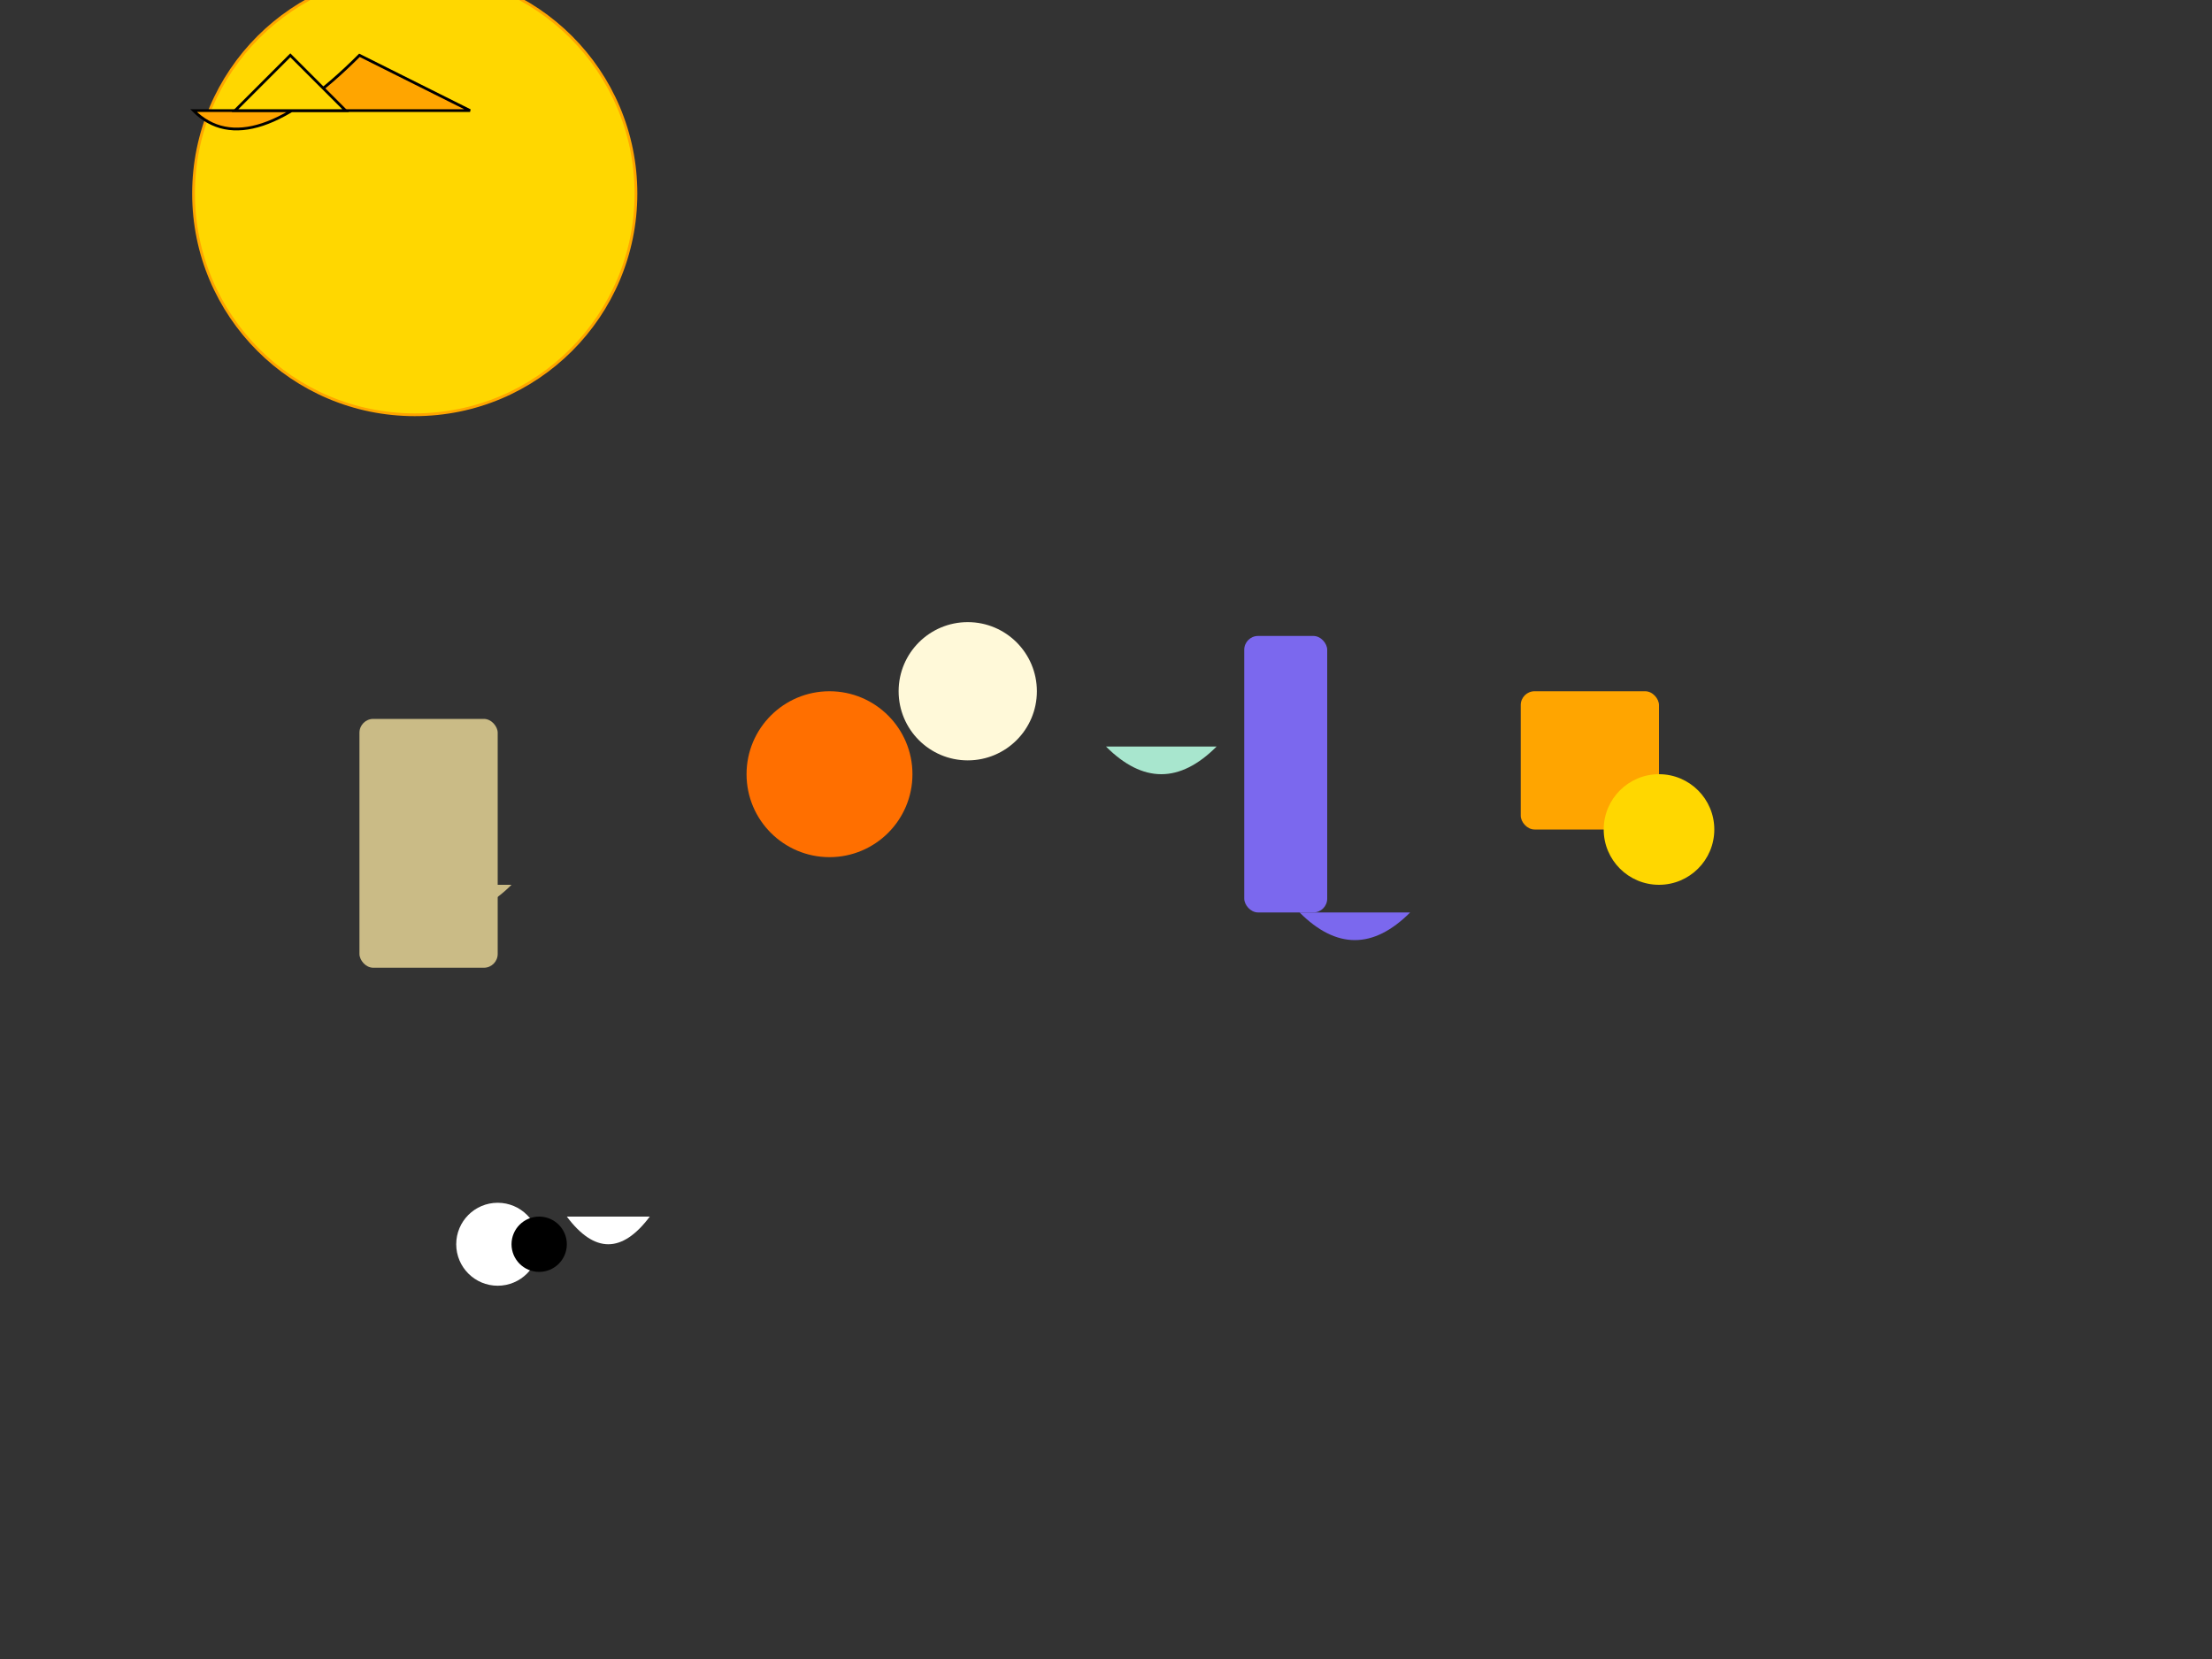 <svg width="800" height="600" xmlns="http://www.w3.org/2000/svg" style="background-color:#fff;">

  <rect width="100%" height="100%" fill="#333333" stroke="none"/>

  <!-- Hot Air Balloon -->
  <g id="hot-air-balloon">
    <circle cx="150" cy="70" r="80" fill="#FFD700" stroke="#FFA500"/>
    <path d="M130 20 Q90 60, 70 40 H170 Z" fill="#FFA500" stroke="black"/>
    <path d="M85 40 L105 20 125 40 Z" fill="#FFD700" stroke="black"/>
  </g>

  <!-- Basket -->
  <rect x="130" y="260" width="50" height="90" rx="5" ry="5" fill="#CABB86">
    <animate attributeName="fill-opacity" values="1;0;1" dur="2s" repeatCount="indefinite"/>
  </rect>
  <path d="M145 320 Q165 340, 185 320 Z" fill="#CABB86"/>

  <!-- Fruits -->
  <circle cx="300" cy="280" r="30" fill="#FF6F00"/>
  <circle cx="350" cy="250" r="25" fill="#FFF9D9"/>
  <path d="M400 270 Q420 290, 440 270 Z" fill="#A8E6CE"/>

  <!-- Bottle of Wine -->
  <rect x="450" y="230" width="30" height="100" rx="5" ry="5" fill="#7B68EE"/>
  <path d="M470 330 Q490 350, 510 330 Z" fill="#7B68EE"/>

  <!-- Tableware & Utensils -->
  <rect x="550" y="250" width="50" height="50" rx="5" ry="5" fill="#FFA500"/>
  <circle cx="600" cy="300" r="20" fill="#FFD700"/>

  <!-- Garnishes -->
  <circle cx="180" cy="450" r="15" fill="#FFFFFF"/>
  <circle cx="195" cy="450" r="10" fill="#000000"/>
  <path d="M205 440 Q220 460, 235 440 Z" fill="#FFFFFF"/>

</svg>